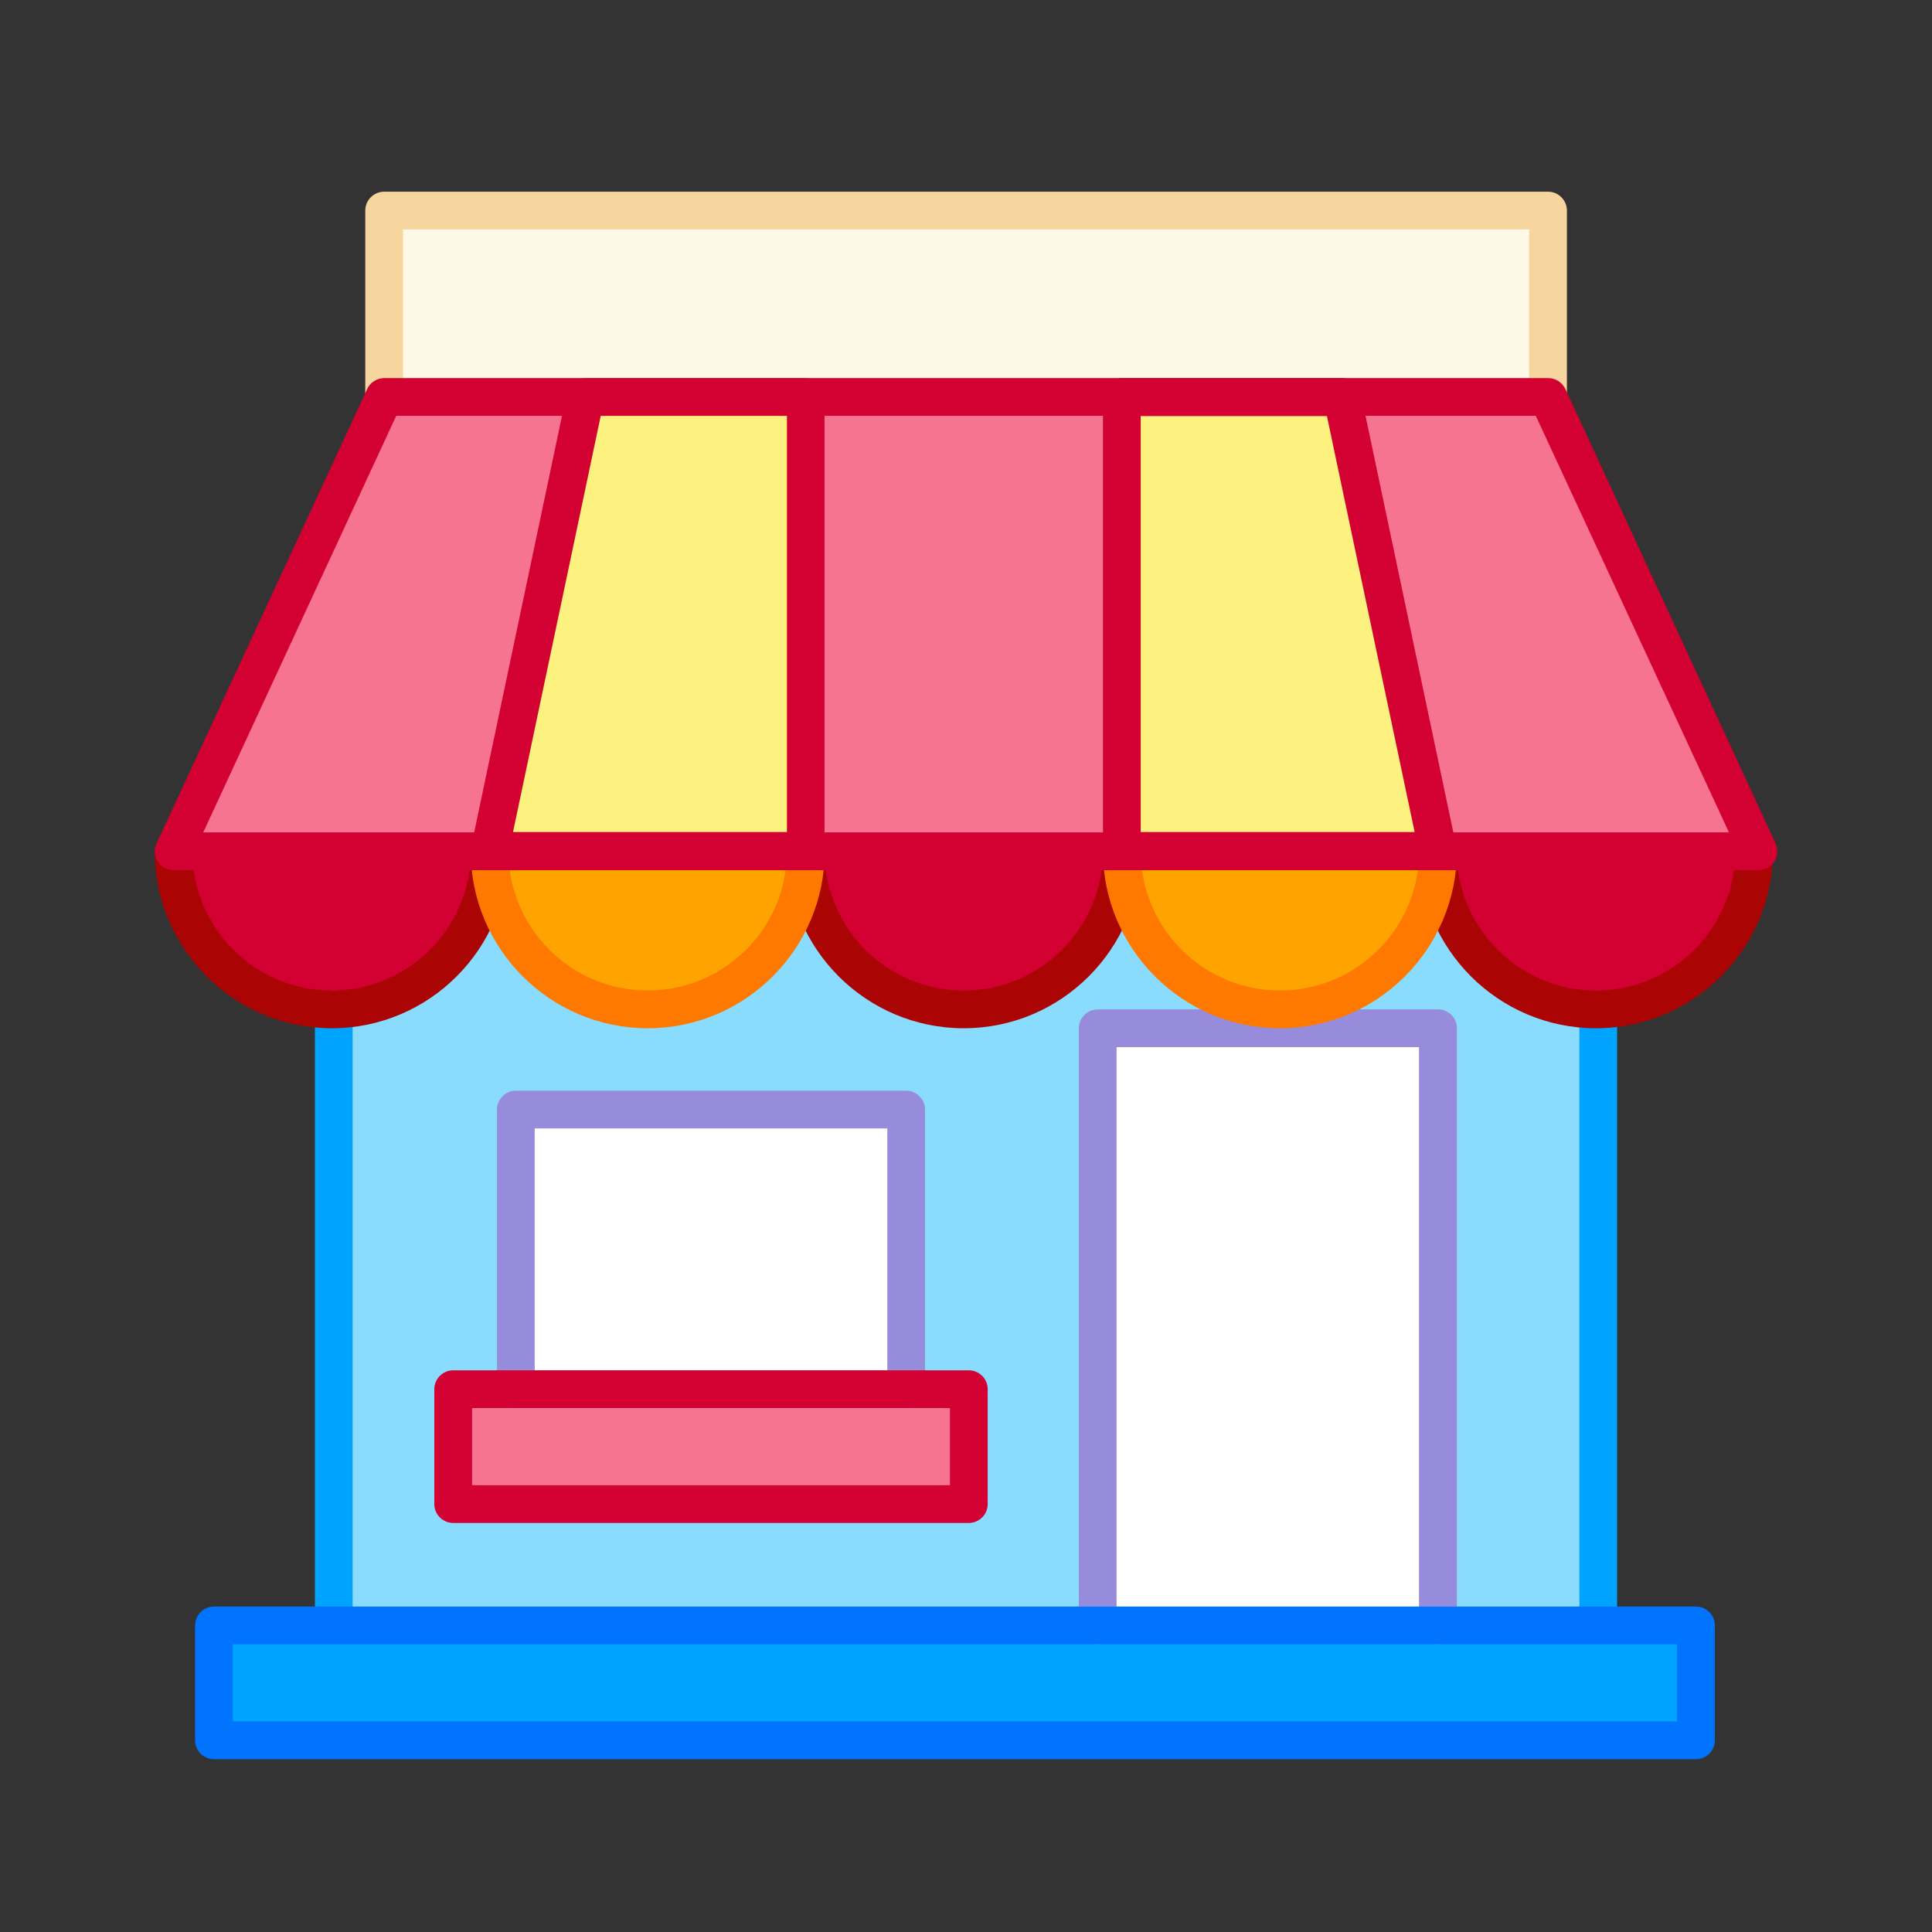 <?xml version="1.0" standalone="no"?><!DOCTYPE svg PUBLIC "-//W3C//DTD SVG 1.1//EN" "http://www.w3.org/Graphics/SVG/1.1/DTD/svg11.dtd"><svg t="1711728621710" class="icon" viewBox="0 0 1024 1024" version="1.1" xmlns="http://www.w3.org/2000/svg" p-id="15084" width="128" height="128" xmlns:xlink="http://www.w3.org/1999/xlink"><rect x="0" y="0" width="1024" height="1024" fill="#333333" stroke="none"/><path d="M176.9 429.5H847v437.8H176.9z" fill="#8ADCFF" p-id="15085"></path><path d="M203.6 111.6h616.9v98.8H203.6z" fill="#FEF8E6" p-id="15086"></path><path d="M932 451.2H92l111.6-240.8h616.8z" fill="#F77490" p-id="15087"></path><path d="M594.6 451.2c0 46.3-37.5 83.8-83.8 83.8S427 497.5 427 451.2" fill="#D30032" p-id="15088"></path><path d="M427.1 451.2c0 46.3-37.5 83.8-83.8 83.8s-83.8-37.5-83.8-83.8" fill="#FFA300" p-id="15089"></path><path d="M259.5 451.2c0 46.3-37.5 83.8-83.8 83.8S92 497.5 92 451.2M929.6 451.2c0 46.3-37.5 83.8-83.8 83.8S762 497.5 762 451.2" fill="#D30032" p-id="15090"></path><path d="M762.1 451.2c0 46.3-37.5 83.8-83.8 83.8s-83.8-37.5-83.8-83.8" fill="#FFA300" p-id="15091"></path><path d="M427.1 451H259.5l50.7-240.6h116.9zM594.6 451h167.5l-50.7-240.6H594.6z" fill="#FDF17F" p-id="15092"></path><path d="M581.8 545h180.3v322.4H581.8zM273.4 588.1h206.9v148.2H273.4z" fill="#FFFFFF" p-id="15093"></path><path d="M240.2 736.4h273.3v60.9H240.2z" fill="#F77490" p-id="15094"></path><path d="M113.4 861.5h785.5v60.9H113.4z" fill="#00A4FF" p-id="15095"></path><path d="M847.1 871.5c-5.5 0-10-4.5-10-10V535c0-5.5 4.5-10 10-10s10 4.5 10 10v326.5c0 5.6-4.5 10-10 10zM176.9 871.5c-5.5 0-10-4.5-10-10V535c0-5.5 4.5-10 10-10s10 4.5 10 10v326.5c0 5.6-4.4 10-10 10z" fill="#00A4FF" p-id="15096"></path><path d="M820.4 220.4H203.6c-5.5 0-10-4.5-10-10v-98.8c0-5.5 4.5-10 10-10h616.9c5.5 0 10 4.5 10 10v98.8c-0.1 5.6-4.5 10-10.1 10z m-606.8-20h596.9v-78.8H213.6v78.8z" fill="#F7D59F" p-id="15097"></path><path d="M510.8 545c-51.7 0-93.8-42.1-93.8-93.8 0-5.5 4.5-10 10-10s10 4.5 10 10c0 40.7 33.1 73.8 73.8 73.8s73.8-33.1 73.8-73.8c0-5.5 4.5-10 10-10s10 4.5 10 10c0 51.7-42.1 93.8-93.8 93.8zM175.8 545c-51.7 0-93.8-42.1-93.8-93.8 0-5.5 4.5-10 10-10s10 4.5 10 10c0 40.7 33.1 73.8 73.8 73.8s73.8-33.1 73.8-73.8c0-5.5 4.5-10 10-10s10 4.5 10 10c-0.1 51.7-42.1 93.8-93.8 93.8zM845.9 545c-51.7 0-93.8-42.1-93.8-93.8 0-5.5 4.5-10 10-10s10 4.5 10 10c0 40.7 33.1 73.8 73.8 73.8s73.8-33.1 73.8-73.8c0-5.5 4.5-10 10-10s10 4.5 10 10c-0.1 51.7-42.1 93.8-93.8 93.8z" fill="#AA0404" p-id="15098"></path><path d="M762.1 871.5c-5.5 0-10-4.5-10-10V555H591.8v306.5c0 5.5-4.5 10-10 10s-10-4.5-10-10V545c0-5.5 4.5-10 10-10h180.4c5.5 0 10 4.5 10 10v316.5c-0.1 5.6-4.6 10-10.1 10zM480.3 746.4H273.4c-5.5 0-10-4.5-10-10V588.1c0-5.5 4.5-10 10-10h206.9c5.5 0 10 4.5 10 10v148.2c0 5.6-4.5 10.1-10 10.1z m-196.9-20h186.9V598.1H283.4v128.3z" fill="#978CDB" p-id="15099"></path><path d="M513.5 807.2H240.2c-5.5 0-10-4.5-10-10v-60.9c0-5.5 4.5-10 10-10h273.3c5.5 0 10 4.5 10 10v60.9c0 5.5-4.5 10-10 10z m-263.3-20h253.3v-40.9H250.2v40.9z" fill="#D30032" p-id="15100"></path><path d="M898.9 932.4H113.4c-5.5 0-10-4.5-10-10v-60.9c0-5.5 4.5-10 10-10h785.5c5.5 0 10 4.5 10 10v60.9c0 5.5-4.5 10-10 10z m-775.5-20h765.5v-40.9H123.4v40.9z" fill="#0074FF" p-id="15101"></path><path d="M343.3 545c-51.7 0-93.8-42.1-93.8-93.8 0-5.5 4.5-10 10-10s10 4.5 10 10c0 40.7 33.1 73.8 73.8 73.8s73.8-33.1 73.8-73.8c0-5.5 4.5-10 10-10s10 4.5 10 10c0 51.7-42.1 93.8-93.8 93.8zM678.4 545c-51.7 0-93.8-42.1-93.8-93.8 0-5.5 4.5-10 10-10s10 4.5 10 10c0 40.7 33.1 73.8 73.8 73.8s73.8-33.1 73.8-73.8c0-5.5 4.5-10 10-10s10 4.5 10 10c-0.1 51.7-42.1 93.8-93.8 93.8z" fill="#FF7900" p-id="15102"></path><path d="M427.1 461H259.5c-3 0-5.9-1.4-7.8-3.7-1.9-2.3-2.6-5.4-2-8.4l50.7-240.5c1-4.6 5.1-7.9 9.8-7.9H427c5.5 0 10 4.5 10 10V451c0.1 5.5-4.4 10-9.9 10z m-155.2-20h145.2V220.4h-98.7L271.9 441zM762.1 461H594.6c-5.5 0-10-4.5-10-10V210.4c0-5.5 4.5-10 10-10h116.8c4.7 0 8.8 3.3 9.8 7.9l50.7 240.5c0.6 2.9-0.1 6-2 8.4-1.9 2.4-4.8 3.8-7.8 3.8z m-157.5-20h145.2l-46.5-220.5h-98.7V441z" fill="#D30032" p-id="15103"></path><path d="M932 461.2H92c-3.4 0-6.6-1.7-8.4-4.6s-2.1-6.5-0.6-9.6l111.6-240.8c1.6-3.5 5.2-5.8 9.1-5.8h616.9c3.9 0 7.4 2.3 9.1 5.8L941.1 447c1.4 3.1 1.2 6.7-0.6 9.6-1.9 2.9-5.1 4.6-8.5 4.6z m-824.3-20h808.7L814 220.4H210L107.7 441.2z" fill="#D30032" p-id="15104"></path></svg>